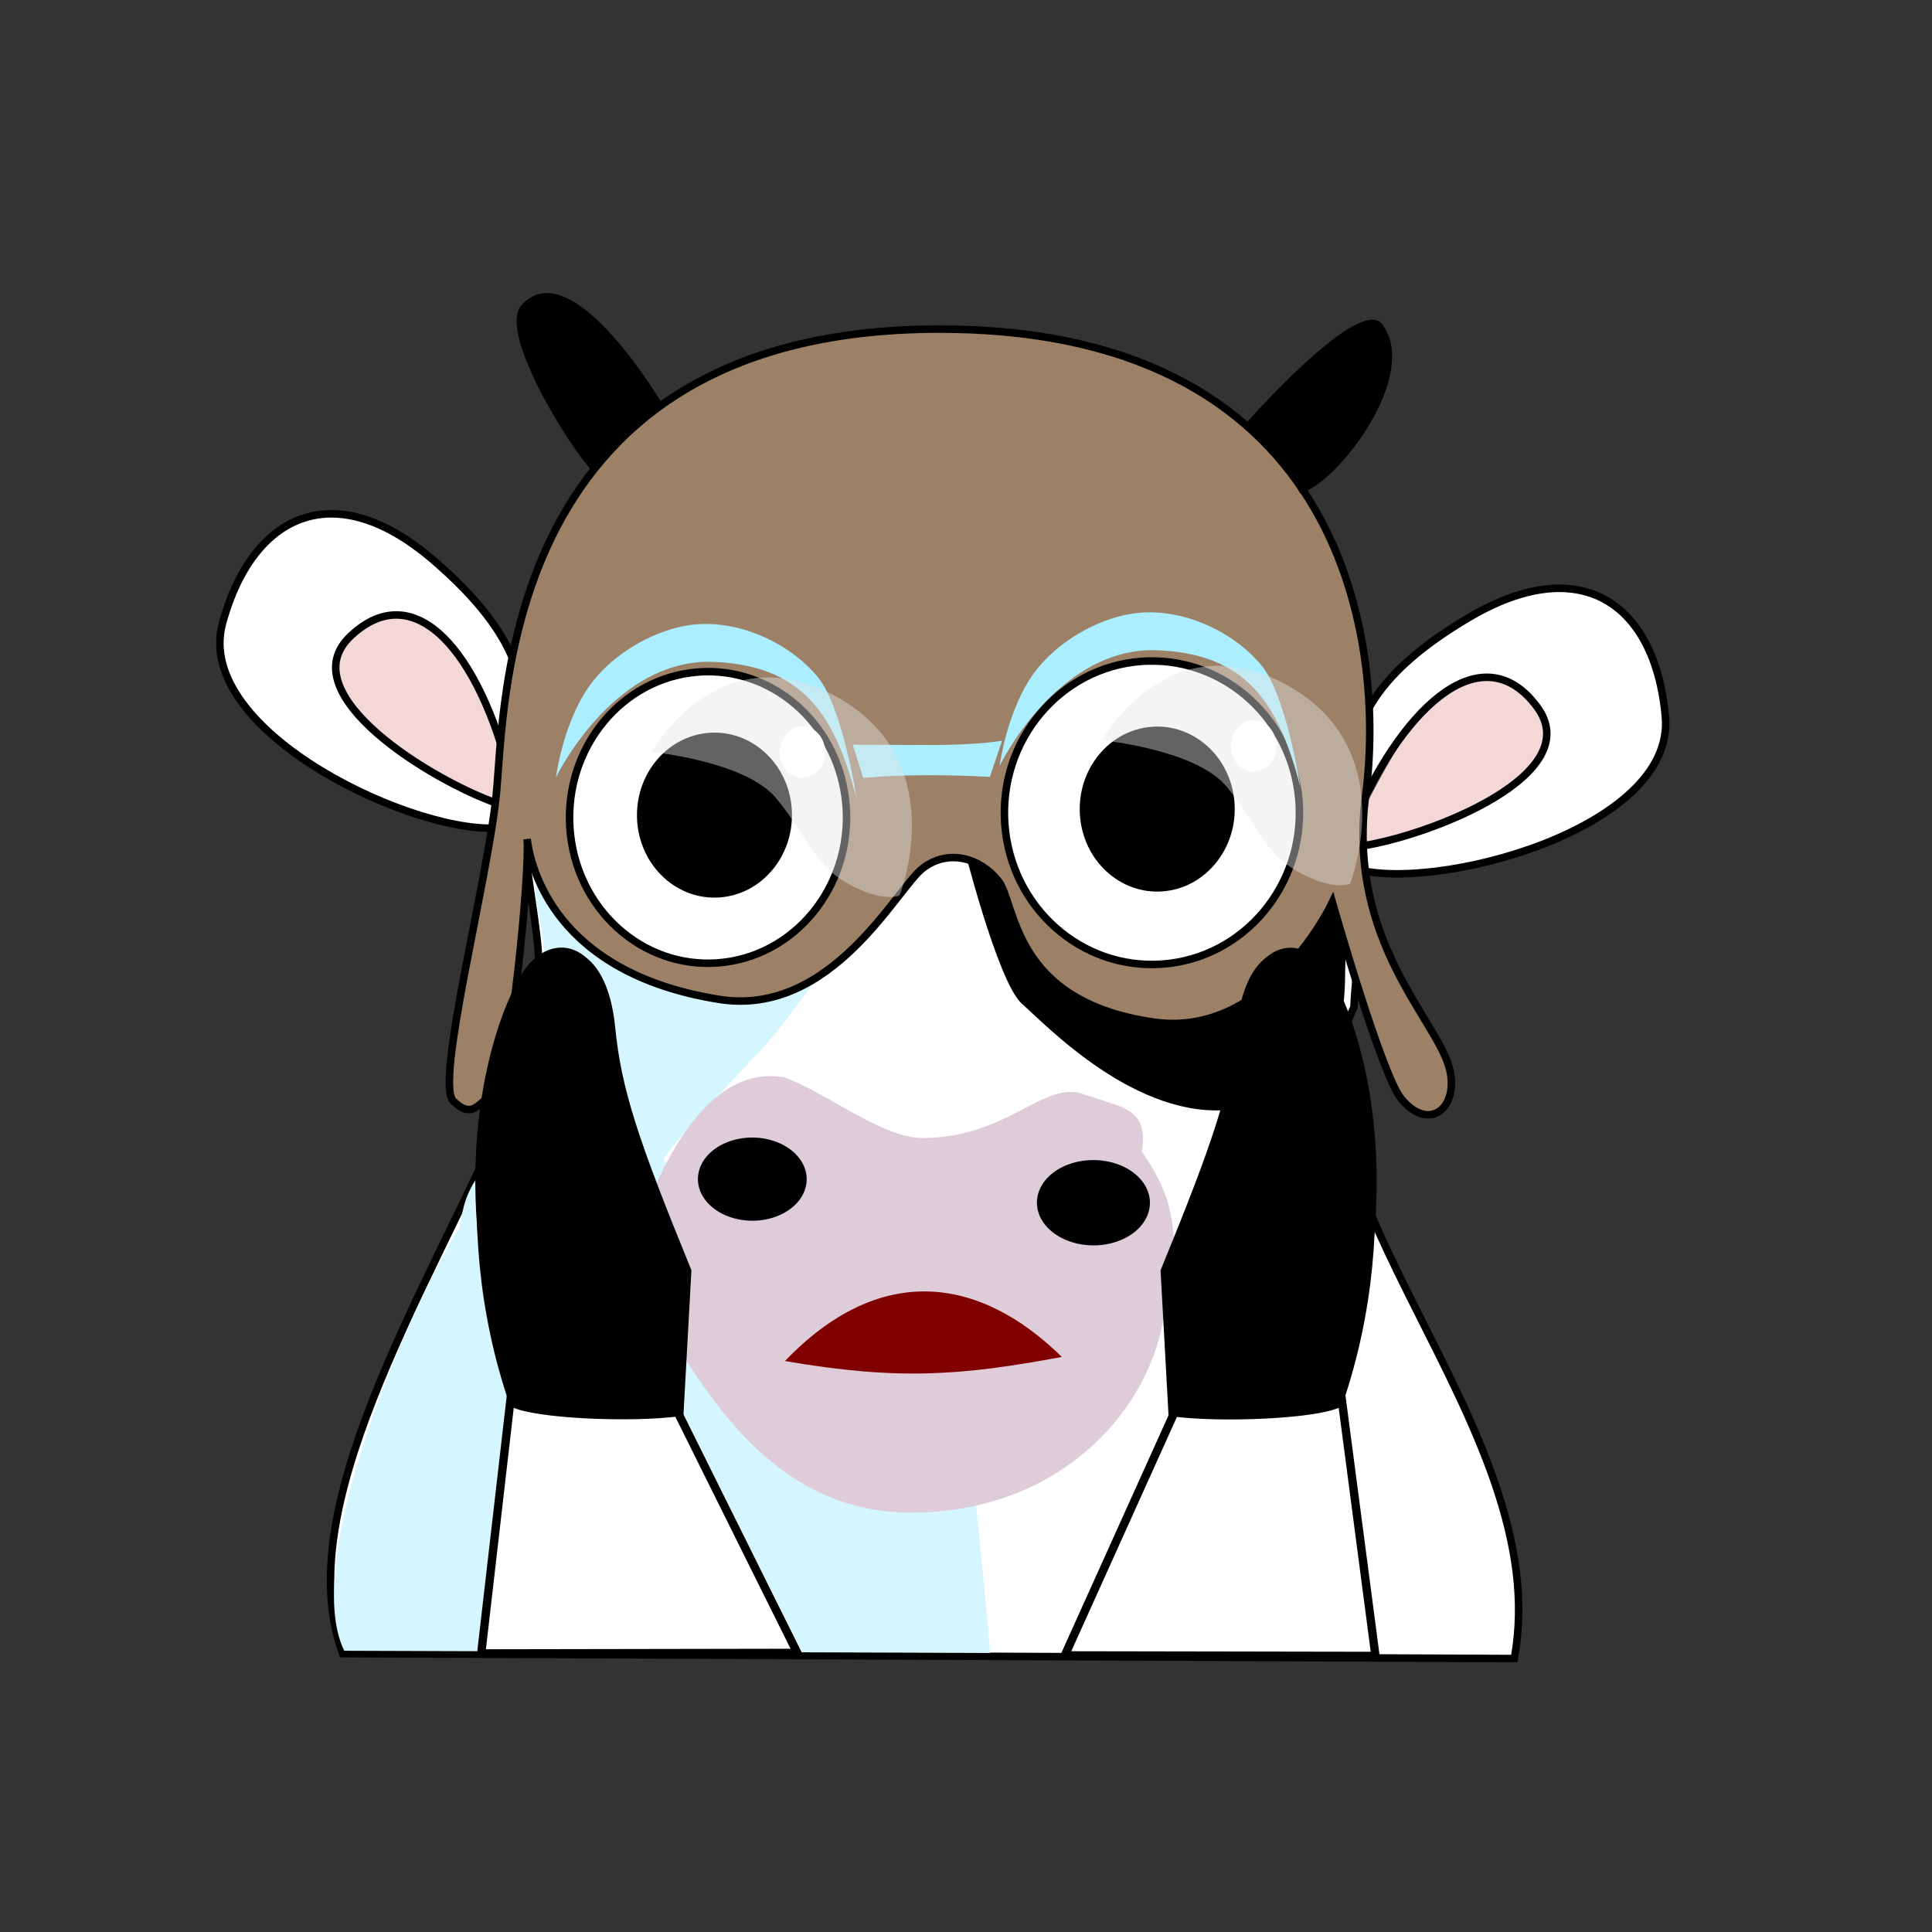 <?xml version="1.0" encoding="UTF-8" standalone="no"?>
<!-- Created with Inkscape (http://www.inkscape.org/) -->

<svg
   xmlns:dc="http://purl.org/dc/elements/1.1/"
   xmlns:cc="http://creativecommons.org/ns#"
   xmlns:rdf="http://www.w3.org/1999/02/22-rdf-syntax-ns#"
   xmlns:svg="http://www.w3.org/2000/svg"
   xmlns="http://www.w3.org/2000/svg"
   xmlns:sodipodi="http://sodipodi.sourceforge.net/DTD/sodipodi-0.dtd"
   xmlns:inkscape="http://www.inkscape.org/namespaces/inkscape"
   width="100"
   height="100"
   viewBox="0 0 26.458 26.458"
   version="1.1"
   id="svg13625"
   inkscape:version="0.92.1 r15371"
   sodipodi:docname="vaca2.svg">
  <rect x="0" y="0" width="26.458" height="26.458" fill="#333333" stroke="none"/>
  <defs
     id="defs13619">
    <clipPath
       clipPathUnits="userSpaceOnUse"
       id="clipPath9406-5-9-1-5-3-8-6-4">
      <rect
         style="opacity:0.733;fill:#ffdd55;fill-opacity:1;stroke:none;stroke-width:0.5;stroke-miterlimit:4;stroke-dasharray:none;stroke-opacity:1"
         id="rect9408-2-0-59-4-6-7-1-03"
         width="477.414"
         height="539.932"
         x="573.776"
         y="244.16" />
    </clipPath>
  </defs>
  <sodipodi:namedview
     id="base"
     pagecolor="#ffffff"
     bordercolor="#666666"
     borderopacity="1.0"
     inkscape:pageopacity="0.0"
     inkscape:pageshadow="2"
     inkscape:zoom="2.7599398"
     inkscape:cx="108.57143"
     inkscape:cy="45.714286"
     inkscape:document-units="mm"
     inkscape:current-layer="layer1"
     showgrid="false"
     units="px"
     inkscape:window-width="1918"
     inkscape:window-height="1023"
     inkscape:window-x="0"
     inkscape:window-y="26"
     inkscape:window-maximized="1" />
  <g
     inkscape:label="Capa 1"
     inkscape:groupmode="layer"
     id="layer1"
     transform="translate(0,-270.542)">
    <g
       id="g12622"
       transform="matrix(0.571,0,0,0.571,-370.432,272.383)"
       inkscape:export-xdpi="94"
       inkscape:export-ydpi="94">
      <path
         inkscape:export-ydpi="94"
         inkscape:export-xdpi="94"
         inkscape:export-filename="/home/alumno/Escritorio/video_tutorial/vaca_01.png"
         sodipodi:nodetypes="cccccc"
         clip-path="none"
         mask="none"
         inkscape:connector-curvature="0"
         id="path6937-9-4-0-1-8"
         d="m 660.805,14.825 c -0.071,-0.362 -1.142,-4.126 -2.372,-4.131 -1.229,-0.005 -2.965,-0.083 -2.61,1.871 0.355,1.954 1.218,3.187 2.591,3.481 1.373,0.294 2.747,0.299 2.747,0.299 z"
         style="display:inline;fill:#f4d7d7;fill-opacity:1;stroke:none;stroke-width:0.124" />
      <path
         inkscape:export-ydpi="94"
         inkscape:export-xdpi="94"
         inkscape:export-filename="/home/alumno/Escritorio/video_tutorial/vaca_01.png"
         clip-path="none"
         mask="none"
         sodipodi:nodetypes="ccssccccscc"
         inkscape:connector-curvature="0"
         id="path6935-0-4-61-9-3"
         d="m 661.685,15.613 c 4.577,-3.261 -0.223,-2.522 -0.223,-2.522 0,0 3.643,-7.581 10.142,-4.809 6.499,2.772 8.811,3.503 9.523,6.543 0.712,3.04 0.161,4.365 0.087,6.111 -2.044,4.304 4.877,10.072 3.846,15.618 l -28.098,-0.119 c -1.273,-3.438 1.906,-8.498 3.919,-13.004 0.356,-0.824 0.533,-1.853 0.751,-2.985 0.244,-1.266 -0.859,-4.376 0.052,-4.834 z"
         style="display:inline;fill:#ffffff;stroke:#000000;stroke-width:0.18;stroke-miterlimit:4;stroke-dasharray:none" />
      <path
         inkscape:export-ydpi="94"
         inkscape:export-xdpi="94"
         inkscape:export-filename="/home/alumno/Escritorio/video_tutorial/vaca_01.png"
         clip-path="none"
         mask="none"
         sodipodi:nodetypes="cssccccssscscc"
         inkscape:connector-curvature="0"
         id="path7012-4-2-5-6-8"
         d="m 669.648,18.397 c 0,0 -1.953,2.806 -2.569,3.468 -0.616,0.663 -2.31,2.446 -2.413,2.702 -0.103,0.255 7.642,8.107 7.488,8.311 0.346,3.428 0.334,3.541 0.334,3.541 l -15.489,-0.052 c -1.054,-2.149 1.534,-8.24 2.773,-10.16 0.149,-1.115 0.437,-1.052 1.107,-2.324 0.439,-0.832 0.666,-2.464 0.873,-3.474 0.199,-0.97 -0.212,-1.749 -0.159,-2.482 0.299,-4.193 -0.105,-7.115 2.1,-7.069 2.147,0.263 5.533,-2.844 6.186,0.534 0.653,3.377 -0.23,7.005 -0.23,7.005 z"
         style="display:inline;fill:#d5f6ff;stroke:none;stroke-width:0.124" />
      <path
         inkscape:export-ydpi="94"
         inkscape:export-xdpi="94"
         inkscape:export-filename="/home/alumno/Escritorio/video_tutorial/vaca_01.png"
         clip-path="none"
         mask="none"
         sodipodi:nodetypes="cssssc"
         inkscape:connector-curvature="0"
         id="path6983-98-7-9-9-7"
         d="m 671.862,16.962 c 0,0 0.84,3.356 1.417,3.864 0.577,0.508 2.745,2.799 5.025,2.523 2.245,-0.272 2.659,-1.609 2.665,-3.273 0.006,-1.663 0.812,-5.972 -0.778,-6.195 -1.59,-0.223 -8.328,3.08 -8.328,3.08 z"
         style="display:inline;fill:#000000;fill-opacity:1;stroke:#000000;stroke-width:0.072px;stroke-linecap:butt;stroke-linejoin:miter;stroke-opacity:1" />
      <path
         inkscape:export-ydpi="94"
         inkscape:export-xdpi="94"
         inkscape:export-filename="/home/alumno/Escritorio/video_tutorial/vaca_01.png"
         sodipodi:nodetypes="ccccccc"
         clip-path="none"
         mask="none"
         inkscape:connector-curvature="0"
         id="path7018-2-8-4-3-3"
         d="m 665.365,29.069 0.965,1.793 c 0,0 4.855,0.784 5.982,0.482 1.126,-0.303 3.379,-1.164 3.379,-1.164 l 0.414,-1.277 c 0,0 -3.891,1.367 -5.834,1.206 -1.943,-0.16 -4.906,-1.04 -4.906,-1.04 z"
         style="display:inline;fill:#000000;fill-opacity:1;stroke:#000000;stroke-width:0.072px;stroke-linecap:butt;stroke-linejoin:miter;stroke-opacity:1" />
      <path
         inkscape:export-ydpi="94"
         inkscape:export-xdpi="94"
         inkscape:export-filename="/home/alumno/Escritorio/video_tutorial/vaca_01.png"
         sodipodi:nodetypes="ccccccc"
         clip-path="none"
         mask="none"
         inkscape:connector-curvature="0"
         id="path13288-9-3-1"
         d="m 665.449,28.831 1.207,2.13 c 0,0 1.743,0.841 3.109,0.846 1.366,0.005 5.241,-1.044 5.241,-1.044 l 1.301,-3.032 c 0,0 -5.542,0.208 -7.138,0.582 -1.595,0.374 -3.721,0.518 -3.721,0.518 z"
         style="display:inline;fill:#c83737;stroke:#000000;stroke-width:0.106px;stroke-linecap:butt;stroke-linejoin:miter;stroke-opacity:1" />
      <path
         inkscape:export-ydpi="94"
         inkscape:export-xdpi="94"
         inkscape:export-filename="/home/alumno/Escritorio/video_tutorial/vaca_01.png"
         sodipodi:nodetypes="cccccc"
         clip-path="none"
         mask="none"
         inkscape:connector-curvature="0"
         id="path13290-0-8-0"
         d="m 667.666,27.951 0.574,1.022 c 0,0 4.816,-0.037 5.202,-0.25 0.386,-0.213 0.507,-1.662 0.507,-1.662 l -4.007,-0.015 z"
         style="display:inline;fill:#ffffff;stroke:none;stroke-width:0.124" />
      <path
         inkscape:export-ydpi="94"
         inkscape:export-xdpi="94"
         inkscape:export-filename="/home/alumno/Escritorio/video_tutorial/vaca_01.png"
         clip-path="none"
         mask="none"
         sodipodi:nodetypes="cscczsccsc"
         inkscape:connector-curvature="0"
         id="path5150-81-5-9-0-0"
         d="m 664.709,28.603 c 1.163,1.943 2.772,4.413 5.807,4.449 3.618,0.043 5.88,-2.471 6.158,-4.862 0.503,-1.895 0.085,-2.883 -0.546,-3.795 0.165,-1.061 -0.469,-1.049 -1.408,-1.38 -0.939,-0.331 -1.819,1.045 -3.832,1.055 -1.006,0.005 -2.33,-1.107 -3.355,-1.46 -1.57,-0.26 -2.562,1.472 -3.101,2.667 -0.769,1.848 -0.122,2.661 0.277,3.327 z"
         style="display:inline;fill:#deccd8;fill-opacity:1;stroke:none;stroke-width:0.124" />
      <path
         inkscape:export-ydpi="94"
         inkscape:export-xdpi="94"
         inkscape:export-filename="/home/alumno/Escritorio/video_tutorial/vaca_01.png"
         sodipodi:nodetypes="ccsccc"
         clip-path="none"
         mask="none"
         inkscape:connector-curvature="0"
         id="path6939-3-5-1-5-5"
         d="m 681.484,16.128 c 0,0 1.895,-3.971 3.413,-3.965 1.519,0.006 3.183,-0.133 2.815,1.529 -0.368,1.662 -0.803,2.094 -2.903,2.882 -2.1,0.788 -3.837,0.999 -3.837,0.999 z"
         style="display:inline;fill:#f4d7d7;fill-opacity:1;stroke:none;stroke-width:0.124" />
      <path
         inkscape:export-ydpi="94"
         inkscape:export-xdpi="94"
         inkscape:export-filename="/home/alumno/Escritorio/video_tutorial/vaca_01.png"
         clip-path="none"
         mask="none"
         sodipodi:open="true"
         sodipodi:end="6.1852847"
         sodipodi:start="6.2071318"
         transform="rotate(0.205)"
         d="m 680.73,13.651 a 4.122,4.267 0 0 1 -3.775,4.577 4.122,4.267 0 0 1 -4.442,-3.882 4.122,4.267 0 0 1 3.726,-4.619 4.122,4.267 0 0 1 4.483,3.832"
         sodipodi:ry="4.2669439"
         sodipodi:rx="4.1223021"
         sodipodi:cy="13.974739"
         sodipodi:cx="676.61981"
         id="path6985-4-6-77-66-0"
         style="display:inline;fill:#ffffff;fill-opacity:1;stroke:none;stroke-width:0.072"
         sodipodi:type="arc" />
      <path
         inkscape:export-ydpi="94"
         inkscape:export-xdpi="94"
         inkscape:export-filename="/home/alumno/Escritorio/video_tutorial/vaca_01.png"
         clip-path="none"
         mask="none"
         sodipodi:open="true"
         sodipodi:end="6.1852847"
         sodipodi:start="6.2071318"
         d="m 670.189,13.371 a 4.122,4.267 0 0 1 -3.775,4.577 4.122,4.267 0 0 1 -4.442,-3.882 4.122,4.267 0 0 1 3.726,-4.619 4.122,4.267 0 0 1 4.483,3.832"
         sodipodi:ry="4.2669439"
         sodipodi:rx="4.1223021"
         sodipodi:cy="13.694908"
         sodipodi:cx="666.07849"
         id="path6985-6-2-3-1-4-3"
         style="display:inline;fill:#ffffff;fill-opacity:1;stroke:none;stroke-width:0.072"
         sodipodi:type="arc"
         transform="rotate(0.205)" />
      <path
         inkscape:export-ydpi="94"
         inkscape:export-xdpi="94"
         inkscape:export-filename="/home/alumno/Escritorio/video_tutorial/vaca_01.png"
         clip-path="none"
         mask="none"
         sodipodi:nodetypes="csccsssc"
         inkscape:connector-curvature="0"
         id="path5154-0-4-7-6-1"
         d="m 660.975,15.409 c -0.727,-2.963 -2.273,-4.833 -3.819,-3.383 -1.484,1.391 1.977,3.49 3.529,4.024 l 0.116,0.57 c -1.952,0.261 -7.439,-2.269 -6.721,-4.899 0.449,-1.644 1.39,-2.621 2.611,-2.622 0.733,-2.5e-4 1.566,0.352 2.457,1.121 2.12,1.83 2.368,3.173 2.058,4.792"
         style="display:inline;fill:#ffffff;fill-opacity:1;stroke:#000000;stroke-width:0.18;stroke-miterlimit:4;stroke-dasharray:none" />
      <path
         inkscape:export-ydpi="94"
         inkscape:export-xdpi="94"
         inkscape:export-filename="/home/alumno/Escritorio/video_tutorial/vaca_01.png"
         clip-path="none"
         mask="none"
         sodipodi:nodetypes="csccsssc"
         inkscape:connector-curvature="0"
         id="path5154-4-0-1-7-2-8"
         d="m 681.248,16.381 c 1.238,-2.789 3.088,-4.357 4.355,-2.657 1.216,1.631 -2.561,3.088 -4.182,3.339 l -0.215,0.54 c 1.876,0.601 7.722,-0.924 7.478,-3.64 -0.152,-1.697 -0.907,-2.825 -2.109,-3.04 -0.721,-0.129 -1.604,0.07 -2.616,0.671 -2.409,1.428 -2.889,2.706 -2.87,4.354"
         style="display:inline;fill:#ffffff;fill-opacity:1;stroke:#000000;stroke-width:0.18;stroke-miterlimit:4;stroke-dasharray:none" />
      <path
         inkscape:export-ydpi="94"
         inkscape:export-xdpi="94"
         inkscape:export-filename="/home/alumno/Escritorio/video_tutorial/vaca_01.png"
         clip-path="none"
         mask="none"
         sodipodi:nodetypes="sssscsssscsssscccsscscccsscccc"
         inkscape:connector-curvature="0"
         id="path5152-7-9-1-0-0"
         d="m 671.515,4.67 c -10.851,-0.135 -10.65,9.071 -10.873,11.195 -0.223,2.124 -1.471,6.887 -1.027,7.318 0.444,0.431 0.595,0.099 0.994,-0.254 0.366,-0.324 0.848,-5.241 0.776,-6.03 0.082,0.663 0.65,3.215 4.604,3.845 2.707,0.431 4.262,-2.669 4.884,-3.144 0.622,-0.475 1.379,-0.242 1.811,0.3 0.432,0.542 0.312,2.901 3.733,3.39 2.747,0.392 4.281,-2.873 4.281,-2.873 0,0 1.178,4.144 1.654,4.715 0.677,0.811 1.369,0.206 1.164,-0.689 -0.271,-1.187 -2.485,-3.064 -2.019,-6.603 0.466,-3.539 -0.411,-11.049 -9.983,-11.169 z m -5.863,8.215 c 1.73,-0.041 3.213,1.333 3.378,3.167 l 0.007,0.075 c 0.132,1.926 -1.243,3.602 -3.073,3.742 -1.83,0.14 -3.421,-1.307 -3.553,-3.233 -0.132,-1.926 1.243,-3.602 3.073,-3.742 0.056,-0.005 0.113,-0.008 0.169,-0.009 z m 10.64,-0.255 c 1.843,-0.043 3.424,1.387 3.599,3.295 l 0.007,0.078 c 0.141,2.005 -1.323,3.749 -3.272,3.895 -1.949,0.146 -3.643,-1.361 -3.785,-3.365 -0.141,-2.005 1.323,-3.749 3.272,-3.895 0.06,-0.005 0.12,-0.007 0.179,-0.008 z"
         style="display:inline;fill:#9d8167;fill-opacity:1;stroke:#000000;stroke-width:0.18;stroke-miterlimit:4;stroke-dasharray:none" />
      <path
         inkscape:export-ydpi="94"
         inkscape:export-xdpi="94"
         inkscape:export-filename="/home/alumno/Escritorio/video_tutorial/vaca_01.png"
         clip-path="none"
         mask="none"
         sodipodi:nodetypes="cscc"
         inkscape:connector-curvature="0"
         id="path5962-64-1-5-0-1"
         d="m 662.952,8.078 c -0.541,-0.561 -2.279,-3.337 -1.704,-3.98 1.216,-1.358 3.428,2.446 3.428,2.446 0,0 -1.249,0.77 -1.724,1.533 z"
         style="display:inline;fill:#000000;fill-opacity:1;stroke:none;stroke-width:0.124" />
      <path
         inkscape:export-ydpi="94"
         inkscape:export-xdpi="94"
         inkscape:export-filename="/home/alumno/Escritorio/video_tutorial/vaca_01.png"
         clip-path="none"
         mask="none"
         sodipodi:nodetypes="cscc"
         inkscape:connector-curvature="0"
         id="path5964-7-1-9-4-7"
         d="m 678.568,6.994 c 0,0 2.766,-3.166 3.323,-2.443 0.923,1.2 -1.05,3.812 -1.968,4.059 -0.555,-1.149 -1.355,-1.616 -1.355,-1.616 z"
         style="display:inline;fill:#000000;fill-opacity:1;stroke:none;stroke-width:0.124" />
      <path
         inkscape:export-ydpi="94"
         inkscape:export-xdpi="94"
         inkscape:export-filename="/home/alumno/Escritorio/video_tutorial/vaca_01.png"
         clip-path="none"
         mask="none"
         sodipodi:nodetypes="cccsssc"
         inkscape:connector-curvature="0"
         id="path6961-0-7-6-6-9"
         d="m 672.719,15.139 c 0,0 1.329,-2.748 3.644,-2.771 2.298,0.036 3.048,1.299 3.568,3.285 0,0 -0.336,-2.189 -0.93,-2.914 -0.617,-0.753 -1.713,-1.308 -2.78,-1.276 -1,0.03 -2.208,0.697 -2.79,1.617 -0.564,0.891 -0.713,2.059 -0.713,2.059 z"
         style="display:inline;fill:#aaeeff;stroke:none;stroke-width:0.124" />
      <path
         inkscape:export-ydpi="94"
         inkscape:export-xdpi="94"
         inkscape:export-filename="/home/alumno/Escritorio/video_tutorial/vaca_01.png"
         clip-path="none"
         mask="none"
         sodipodi:nodetypes="cccsssc"
         inkscape:connector-curvature="0"
         id="path6961-8-5-1-73-75-1"
         d="m 662.077,15.418 c 0,0 1.329,-2.749 3.644,-2.771 2.298,0.036 3.048,1.299 3.568,3.285 0,0 -0.336,-2.189 -0.93,-2.914 -0.617,-0.753 -1.713,-1.308 -2.78,-1.276 -1,0.03 -2.208,0.697 -2.79,1.617 -0.564,0.891 -0.713,2.059 -0.713,2.059 z"
         style="display:inline;fill:#aaeeff;stroke:none;stroke-width:0.124" />
      <path
         inkscape:export-ydpi="94"
         inkscape:export-xdpi="94"
         inkscape:export-filename="/home/alumno/Escritorio/video_tutorial/vaca_01.png"
         clip-path="none"
         mask="none"
         sodipodi:nodetypes="ccsccsc"
         inkscape:connector-curvature="0"
         id="path6981-2-8-65-6-0"
         d="m 669.195,14.638 0.25,0.796 c 0,0 0.687,-0.07 1.664,-0.066 0.832,0.005 1.374,0.041 1.374,0.041 l 0.292,-0.867 c 0,0 -0.615,0.106 -1.736,0.102 -1.121,-0.005 -1.844,-0.007 -1.844,-0.007 z"
         style="display:inline;fill:#aaeeff;fill-opacity:1;stroke:none;stroke-width:0.124" />
      <path
         inkscape:export-ydpi="94"
         inkscape:export-xdpi="94"
         inkscape:export-filename="/home/alumno/Escritorio/video_tutorial/vaca_01.png"
         clip-path="none"
         mask="none"
         sodipodi:open="true"
         sodipodi:end="6.1852847"
         sodipodi:start="6.2071318"
         transform="rotate(0.205)"
         d="m 676.405,23.129 a 1.355,1.023 0 0 1 -1.241,1.097 1.355,1.023 0 0 1 -1.46,-0.931 1.355,1.023 0 0 1 1.225,-1.107 1.355,1.023 0 0 1 1.474,0.918"
         sodipodi:ry="1.0227746"
         sodipodi:rx="1.3551764"
         sodipodi:cy="23.206673"
         sodipodi:cx="675.05334"
         id="path7014-8-3-6-9-3"
         style="display:inline;fill:#000000;fill-opacity:1;stroke:none;stroke-width:0.072"
         sodipodi:type="arc" />
      <path
         inkscape:export-ydpi="94"
         inkscape:export-xdpi="94"
         inkscape:export-filename="/home/alumno/Escritorio/video_tutorial/vaca_01.png"
         clip-path="none"
         mask="none"
         sodipodi:open="true"
         sodipodi:end="6.1852847"
         sodipodi:start="6.2071318"
         transform="rotate(0.205)"
         d="m 668.171,22.594 a 1.304,0.997 0 0 1 -1.194,1.07 1.304,0.997 0 0 1 -1.405,-0.907 1.304,0.997 0 0 1 1.179,-1.08 1.304,0.997 0 0 1 1.418,0.895"
         sodipodi:ry="0.99720514"
         sodipodi:rx="1.3040376"
         sodipodi:cy="22.669731"
         sodipodi:cx="666.87122"
         id="path7016-3-1-3-8-5"
         style="display:inline;fill:#000000;fill-opacity:1;stroke:none;stroke-width:0.072"
         sodipodi:type="arc" />
      <path
         inkscape:connector-curvature="0"
         id="path5156-8-51-3-4-28-4"
         d="m 667.732,16.182 c 0.074,1.09 -0.696,2.038 -1.72,2.117 -1.024,0.079 -1.914,-0.74 -1.988,-1.83 -0.074,-1.09 0.696,-2.038 1.72,-2.117 1.008,-0.078 1.89,0.716 1.985,1.787"
         style="display:inline;fill:#000000;fill-opacity:1;stroke:none;stroke-width:0.051" />
      <path
         inkscape:connector-curvature="0"
         id="path5156-8-5-6-3-8-2-8"
         d="m 678.351,16.037 c 0.074,1.09 -0.696,2.038 -1.72,2.117 -1.024,0.079 -1.914,-0.74 -1.988,-1.83 -0.074,-1.09 0.696,-2.038 1.72,-2.117 1.008,-0.078 1.89,0.716 1.985,1.787"
         style="display:inline;fill:#000000;fill-opacity:1;stroke:none;stroke-width:0.051" />
      <g
         clip-path="none"
         mask="none"
         inkscape:export-ydpi="94"
         inkscape:export-xdpi="94"
         inkscape:export-filename="/home/alumno/Escritorio/video_tutorial/vaca_01.png"
         transform="matrix(0.072,2.5662865e-4,-2.5662865e-4,0.072,385.575,-20.56)"
         id="g3741-7-12-99-4"
         style="display:inline">
        <path
           style="display:inline;opacity:0.43;fill:#e6e6e6;stroke:none"
           d="m 4023.83,473.025 c 0,0 31.192,2.908 41.518,15.187 10.326,12.279 12.391,21.973 24.094,28.436 11.703,6.463 17.21,3.878 17.21,3.878 0,0 18.106,-45.966 -22.717,-66.888 -38.578,-19.772 -60.104,19.388 -60.104,19.388 z"
           id="path6987-0-1-4-7-9-6-6"
           inkscape:connector-curvature="0"
           sodipodi:nodetypes="csscsc" />
        <path
           sodipodi:type="arc"
           style="display:inline;fill:#ffffff;fill-opacity:1;stroke:none"
           id="path6989-1-1-3-0-9"
           sodipodi:cx="-427.29453"
           sodipodi:cy="781.47375"
           sodipodi:rx="7.5761442"
           sodipodi:ry="8.586297"
           d="m -419.74,780.821 a 7.576,8.586 0 0 1 -6.937,9.21 7.576,8.586 0 0 1 -8.164,-7.812 7.576,8.586 0 0 1 6.848,-9.296 7.576,8.586 0 0 1 8.239,7.71"
           transform="translate(4501.659,-306.731)"
           sodipodi:start="6.2071318"
           sodipodi:end="6.1852847"
           sodipodi:open="true" />
        <path
           style="display:inline;opacity:0.43;fill:#e6e6e6;stroke:none"
           d="m 3873.816,477.456 c 0,0 31.192,2.908 41.518,15.187 10.326,12.279 12.391,21.973 24.094,28.436 11.703,6.463 17.21,3.878 17.21,3.878 0,0 18.106,-45.966 -22.717,-66.888 -38.578,-19.772 -60.104,19.388 -60.104,19.388 z"
           id="path6987-0-2-1-9-2-2"
           inkscape:connector-curvature="0"
           sodipodi:nodetypes="csscsc" />
        <path
           sodipodi:type="arc"
           style="display:inline;fill:#ffffff;fill-opacity:1;stroke:none"
           id="path6989-6-9-7-0-7-9"
           sodipodi:cx="-427.29453"
           sodipodi:cy="781.47375"
           sodipodi:rx="7.5761442"
           sodipodi:ry="8.586297"
           d="m -419.74,780.821 a 7.576,8.586 0 0 1 -6.937,9.21 7.576,8.586 0 0 1 -8.164,-7.812 7.576,8.586 0 0 1 6.848,-9.296 7.576,8.586 0 0 1 8.239,7.71"
           transform="translate(4351.377,-304.153)"
           sodipodi:start="6.2071318"
           sodipodi:end="6.1852847"
           sodipodi:open="true" />
      </g>
      <path
         sodipodi:nodetypes="ccc"
         inkscape:connector-curvature="0"
         id="path11962-0"
         d="m 667.569,29.418 c 2.262,-2.359 4.648,-2.056 6.64,-0.098 -2.404,0.448 -3.919,0.568 -6.64,0.098 z"
         style="fill:#800000;fill-opacity:1;fill-rule:evenodd;stroke:none;stroke-width:0.239px;stroke-linecap:butt;stroke-linejoin:miter;stroke-opacity:1" />
      <g
         transform="translate(111.673,-21.689)"
         id="g12499">
        <path
           style="fill:#ffffff;fill-rule:evenodd;stroke:#000000;stroke-width:0.2;stroke-linecap:butt;stroke-linejoin:miter;stroke-miterlimit:4;stroke-dasharray:none;stroke-opacity:1"
           d="m 556.191,58.107 -2.899,-5.835 0.186,-3.385 c -1.26,-3.082 -1.68,-4.331 -1.826,-5.828 -0.198,-2.029 -1.397,-2.152 -1.988,-1.174 -0.844,1.396 -1.824,5.155 -0.29,9.619 l -0.763,6.616 z"
           id="path12078-0-3"
           inkscape:connector-curvature="0"
           sodipodi:nodetypes="cccssccc" />
        <path
           style="fill:#000000;fill-rule:evenodd;stroke:#000000;stroke-width:0.2;stroke-linecap:butt;stroke-linejoin:miter;stroke-miterlimit:4;stroke-dasharray:none;stroke-opacity:1"
           d="m 553.365,52.331 0.186,-3.385 c -1.26,-3.082 -1.68,-4.331 -1.826,-5.828 -0.198,-2.029 -1.397,-2.152 -1.988,-1.174 -0.844,1.396 -1.883,5.712 -0.349,10.175 0.546,0.267 2.809,0.368 3.976,0.212 z"
           id="path12078-0-3-1"
           inkscape:connector-curvature="0"
           sodipodi:nodetypes="ccsscc" />
      </g>
      <g
         transform="translate(110.085,-21.689)"
         id="g12495">
        <path
           style="fill:#ffffff;fill-rule:evenodd;stroke:#000000;stroke-width:0.2;stroke-linecap:butt;stroke-linejoin:miter;stroke-miterlimit:4;stroke-dasharray:none;stroke-opacity:1"
           d="m 564.196,58.167 2.656,-5.891 -0.186,-3.385 c 1.26,-3.082 1.68,-4.331 1.826,-5.828 0.198,-2.029 1.397,-2.152 1.988,-1.174 0.844,1.396 1.824,5.155 0.29,9.619 l 0.876,6.672 z"
           id="path12078-0-3-9"
           inkscape:connector-curvature="0"
           sodipodi:nodetypes="cccssccc" />
        <path
           style="fill:#000000;fill-rule:evenodd;stroke:#000000;stroke-width:0.2;stroke-linecap:butt;stroke-linejoin:miter;stroke-miterlimit:4;stroke-dasharray:none;stroke-opacity:1"
           d="m 566.779,52.335 -0.186,-3.385 c 1.26,-3.082 1.68,-4.331 1.826,-5.828 0.198,-2.029 1.397,-2.152 1.988,-1.174 0.844,1.396 1.883,5.712 0.349,10.175 -0.546,0.267 -2.809,0.368 -3.976,0.212 z"
           id="path12078-0-3-1-4"
           inkscape:connector-curvature="0"
           sodipodi:nodetypes="ccsscc" />
      </g>
    </g>
  </g>
</svg>
